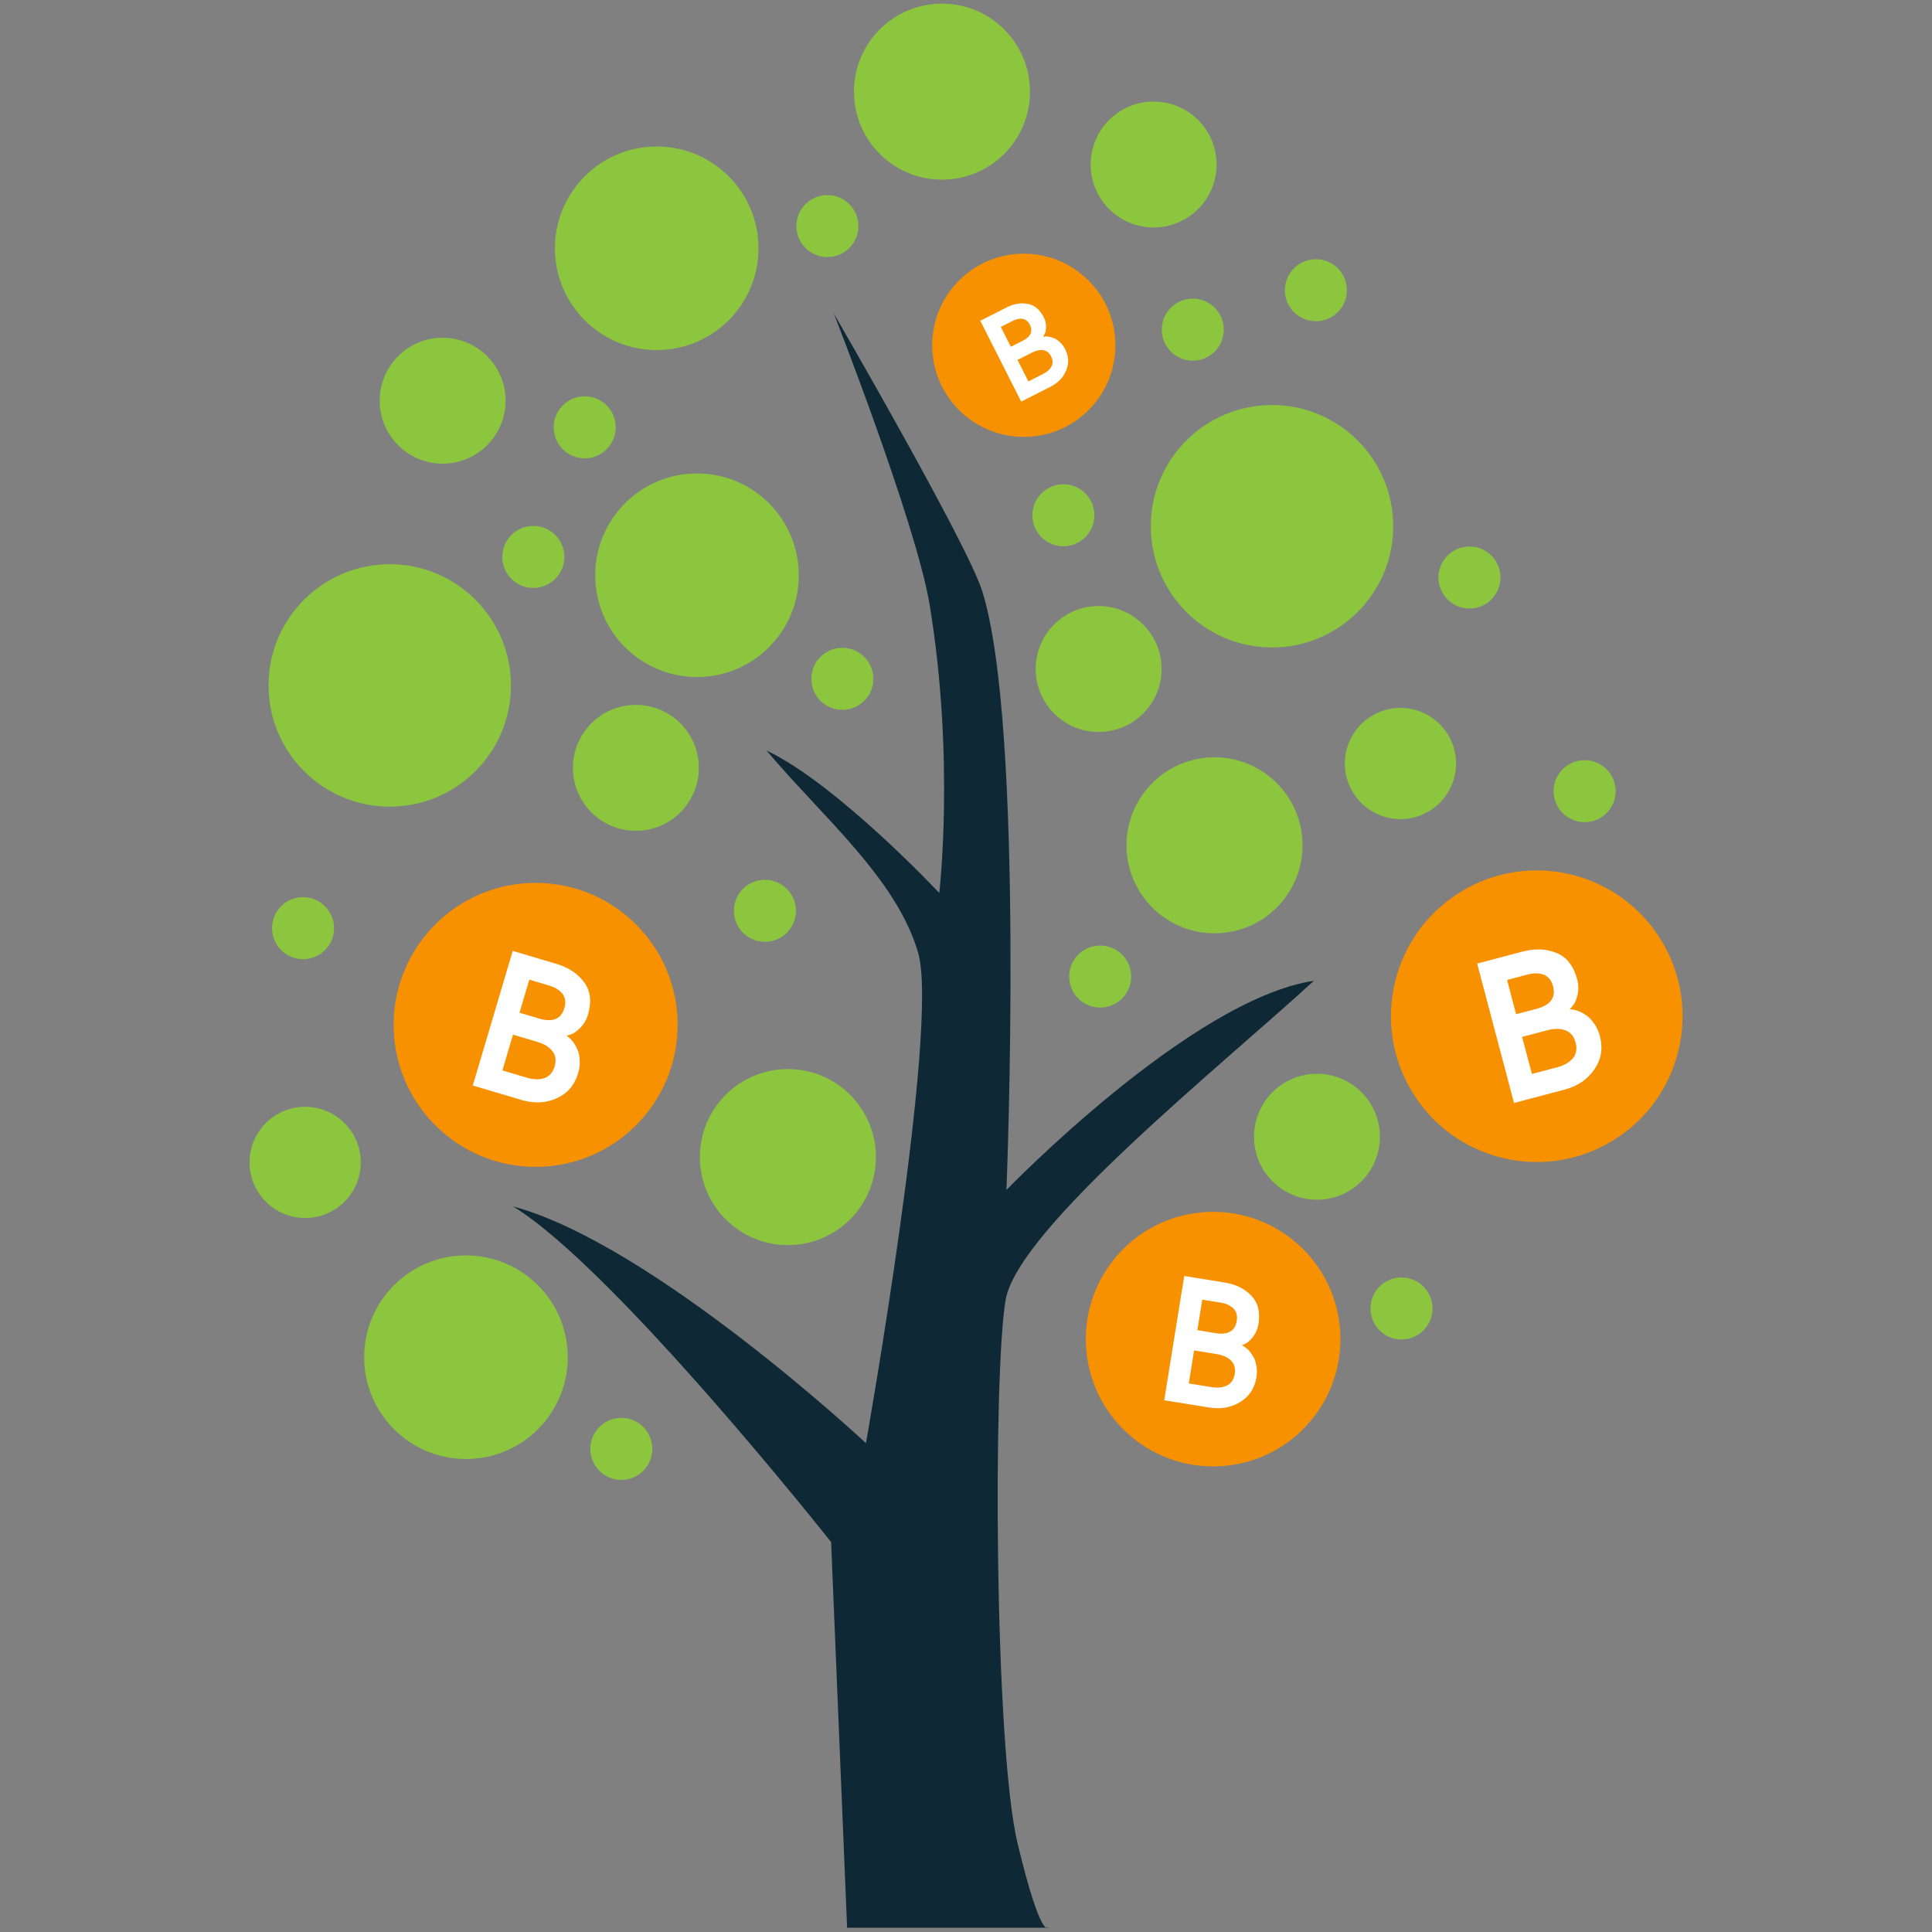 <?xml version="1.0" encoding="UTF-8" standalone="no"?><!DOCTYPE svg PUBLIC "-//W3C//DTD SVG 1.1//EN" "http://www.w3.org/Graphics/SVG/1.1/DTD/svg11.dtd"><svg width="100%" height="100%" viewBox="0 0 512 512" version="1.1" xmlns="http://www.w3.org/2000/svg" xmlns:xlink="http://www.w3.org/1999/xlink" xml:space="preserve" style="fill-rule:evenodd;clip-rule:evenodd;stroke-linejoin:round;stroke-miterlimit:2;"><rect x="0" y="0" width="512" height="512" fill="#808080" stroke="none"/><title>StemFund</title><desc>Stemfund is a very easy to use and secure peer to peer lending platform.Through Stemfund an investor will have the opportunity to choose specifically the person he wants to lend money to along with the rate at which he wants to lend his money. On the other side, the borrower will have the opportunity to borrow the funds he needs to consolidate his personal finances or fund his own business.</desc>    <g transform="matrix(6.178,0,0,6.178,65.73,1.96)">        <path d="M25.698,82.374l-0.686,-16.543c0,0 -9.26,-11.709 -13.637,-14.396c5.987,1.614 15.132,10.153 15.132,10.153c0,0 3.165,-17.867 2.236,-21.045c-0.93,-3.178 -4.092,-5.807 -6.502,-8.666c3.02,1.429 7.411,6.109 7.411,6.109c0,0 0.676,-5.784 -0.417,-12.378c-0.573,-3.459 -4.105,-12.473 -4.105,-12.473c0,0 5.693,9.816 6.352,11.87c1.859,5.799 1.052,25.72 1.052,25.72c0,0 7.907,-8.178 13.187,-8.971c-3.881,3.571 -12.67,10.6 -13.219,13.671c-0.548,3.071 -0.489,19.183 0.509,23.333c0.998,4.15 1.316,3.616 1.316,3.616l-8.629,0Z" style="fill:rgb(14,41,53);"/>        <g transform="matrix(0.889,-0.115,0.115,0.889,-34.133,35.757)">            <g transform="matrix(1,0,0,1,67.749,-9.275)">                <circle cx="12.757" cy="43.726" r="6.091" style="fill:rgb(248,145,0);"/>            </g>            <g transform="matrix(8.249,2.448,-2.448,8.249,77.199,36.871)">                <path d="M0.074,0l0,-0.7l0.227,0c0.063,0 0.116,0.016 0.159,0.049c0.043,0.032 0.064,0.082 0.064,0.151c0,0.025 -0.006,0.048 -0.017,0.07c-0.011,0.021 -0.022,0.035 -0.032,0.043c-0.011,0.009 -0.019,0.014 -0.024,0.016c0.003,0.001 0.009,0.003 0.016,0.006c0.007,0.003 0.016,0.008 0.027,0.016c0.011,0.009 0.021,0.019 0.03,0.03c0.01,0.011 0.018,0.027 0.025,0.047c0.008,0.02 0.011,0.042 0.011,0.065c0,0.061 -0.022,0.11 -0.067,0.149c-0.045,0.039 -0.1,0.058 -0.167,0.058l-0.252,0Zm0.248,-0.114c0.035,0 0.063,-0.008 0.084,-0.023c0.021,-0.015 0.032,-0.039 0.032,-0.07c0,-0.031 -0.011,-0.055 -0.032,-0.07c-0.021,-0.015 -0.049,-0.023 -0.084,-0.023l-0.128,0l0,0.186l0.128,0Zm-0.128,-0.3l0.103,0c0.07,0 0.105,-0.029 0.105,-0.086c0,-0.029 -0.01,-0.051 -0.029,-0.065c-0.019,-0.014 -0.045,-0.021 -0.076,-0.021l-0.103,0l0,0.172Z" style="fill:white;fill-rule:nonzero;"/>            </g>        </g>        <g transform="matrix(0.469,-0.443,0.443,0.469,-19.742,34.001)">            <g transform="matrix(1,0,0,1,67.749,-9.275)">                <circle cx="12.757" cy="43.726" r="6.091" style="fill:rgb(248,145,0);"/>            </g>            <g transform="matrix(8.249,2.448,-2.448,8.249,77.199,36.871)">                <path d="M0.074,0l0,-0.7l0.227,0c0.063,0 0.116,0.016 0.159,0.049c0.043,0.032 0.064,0.082 0.064,0.151c0,0.025 -0.006,0.048 -0.017,0.07c-0.011,0.021 -0.022,0.035 -0.032,0.043c-0.011,0.009 -0.019,0.014 -0.024,0.016c0.003,0.001 0.009,0.003 0.016,0.006c0.007,0.003 0.016,0.008 0.027,0.016c0.011,0.009 0.021,0.019 0.03,0.03c0.01,0.011 0.018,0.027 0.025,0.047c0.008,0.02 0.011,0.042 0.011,0.065c0,0.061 -0.022,0.11 -0.067,0.149c-0.045,0.039 -0.1,0.058 -0.167,0.058l-0.252,0Zm0.248,-0.114c0.035,0 0.063,-0.008 0.084,-0.023c0.021,-0.015 0.032,-0.039 0.032,-0.07c0,-0.031 -0.011,-0.055 -0.032,-0.07c-0.021,-0.015 -0.049,-0.023 -0.084,-0.023l-0.128,0l0,0.186l0.128,0Zm-0.128,-0.3l0.103,0c0.07,0 0.105,-0.029 0.105,-0.086c0,-0.029 -0.01,-0.051 -0.029,-0.065c-0.019,-0.014 -0.045,-0.021 -0.076,-0.021l-0.103,0l0,0.172Z" style="fill:white;fill-rule:nonzero;"/>            </g>        </g>        <g transform="matrix(0.877,-0.534,0.534,0.877,-33.719,56.051)">            <g transform="matrix(1,0,0,1,67.749,-9.275)">                <circle cx="12.757" cy="43.726" r="6.091" style="fill:rgb(248,145,0);"/>            </g>            <g transform="matrix(8.249,2.448,-2.448,8.249,77.199,36.871)">                <path d="M0.074,0l0,-0.7l0.227,0c0.063,0 0.116,0.016 0.159,0.049c0.043,0.032 0.064,0.082 0.064,0.151c0,0.025 -0.006,0.048 -0.017,0.07c-0.011,0.021 -0.022,0.035 -0.032,0.043c-0.011,0.009 -0.019,0.014 -0.024,0.016c0.003,0.001 0.009,0.003 0.016,0.006c0.007,0.003 0.016,0.008 0.027,0.016c0.011,0.009 0.021,0.019 0.03,0.03c0.01,0.011 0.018,0.027 0.025,0.047c0.008,0.02 0.011,0.042 0.011,0.065c0,0.061 -0.022,0.11 -0.067,0.149c-0.045,0.039 -0.1,0.058 -0.167,0.058l-0.252,0Zm0.248,-0.114c0.035,0 0.063,-0.008 0.084,-0.023c0.021,-0.015 0.032,-0.039 0.032,-0.07c0,-0.031 -0.011,-0.055 -0.032,-0.07c-0.021,-0.015 -0.049,-0.023 -0.084,-0.023l-0.128,0l0,0.186l0.128,0Zm-0.128,-0.3l0.103,0c0.07,0 0.105,-0.029 0.105,-0.086c0,-0.029 -0.01,-0.051 -0.029,-0.065c-0.019,-0.014 -0.045,-0.021 -0.076,-0.021l-0.103,0l0,0.172Z" style="fill:white;fill-rule:nonzero;"/>            </g>        </g>        <g transform="matrix(1,0,0,1,-68.168,9.194)">            <g transform="matrix(1,0,0,1,67.749,-9.275)">                <circle cx="12.757" cy="43.726" r="6.091" style="fill:rgb(248,145,0);"/>            </g>            <g transform="matrix(8.249,2.448,-2.448,8.249,77.199,36.871)">                <path d="M0.074,0l0,-0.7l0.227,0c0.063,0 0.116,0.016 0.159,0.049c0.043,0.032 0.064,0.082 0.064,0.151c0,0.025 -0.006,0.048 -0.017,0.07c-0.011,0.021 -0.022,0.035 -0.032,0.043c-0.011,0.009 -0.019,0.014 -0.024,0.016c0.003,0.001 0.009,0.003 0.016,0.006c0.007,0.003 0.016,0.008 0.027,0.016c0.011,0.009 0.021,0.019 0.03,0.03c0.01,0.011 0.018,0.027 0.025,0.047c0.008,0.02 0.011,0.042 0.011,0.065c0,0.061 -0.022,0.11 -0.067,0.149c-0.045,0.039 -0.1,0.058 -0.167,0.058l-0.252,0Zm0.248,-0.114c0.035,0 0.063,-0.008 0.084,-0.023c0.021,-0.015 0.032,-0.039 0.032,-0.07c0,-0.031 -0.011,-0.055 -0.032,-0.07c-0.021,-0.015 -0.049,-0.023 -0.084,-0.023l-0.128,0l0,0.186l0.128,0Zm-0.128,-0.3l0.103,0c0.07,0 0.105,-0.029 0.105,-0.086c0,-0.029 -0.01,-0.051 -0.029,-0.065c-0.019,-0.014 -0.045,-0.021 -0.076,-0.021l-0.103,0l0,0.172Z" style="fill:white;fill-rule:nonzero;"/>            </g>        </g>        <g transform="matrix(1.676,0,0,1.676,-42.564,51.804)">            <g transform="matrix(0.65,0,0,0.65,24.706,-31.879)">                <circle cx="17.154" cy="10.977" r="4.008" style="fill:rgb(140,198,63);"/>            </g>            <g transform="matrix(0.65,0,0,0.65,25.737,-23.511)">                <circle cx="17.154" cy="10.977" r="4.008" style="fill:rgb(140,198,63);"/>            </g>            <g transform="matrix(0.774,0,0,0.774,15.746,-22.052)">                <circle cx="17.154" cy="10.977" r="4.008" style="fill:rgb(140,198,63);"/>            </g>            <g transform="matrix(0.774,0,0,0.774,38.327,-26.126)">                <circle cx="17.154" cy="10.977" r="4.008" style="fill:rgb(140,198,63);"/>            </g>            <g transform="matrix(0.562,0,0,0.562,33.517,-34.922)">                <circle cx="17.154" cy="10.977" r="4.008" style="fill:rgb(140,198,63);"/>            </g>            <g transform="matrix(0.562,0,0,0.562,40.492,-15.633)">                <circle cx="17.154" cy="10.977" r="4.008" style="fill:rgb(140,198,63);"/>            </g>            <g transform="matrix(0.562,0,0,0.562,29.573,-7.653)">                <circle cx="17.154" cy="10.977" r="4.008" style="fill:rgb(140,198,63);"/>            </g>            <g transform="matrix(0.355,0,0,0.355,20.769,-5.245)">                <circle cx="17.154" cy="10.977" r="4.008" style="fill:rgb(140,198,63);"/>            </g>            <g transform="matrix(0.355,0,0,0.355,48.802,-15.454)">                <circle cx="17.154" cy="10.977" r="4.008" style="fill:rgb(140,198,63);"/>            </g>            <g transform="matrix(0.402,0,0,0.402,40.271,-18.389)">                <circle cx="17.154" cy="10.977" r="4.008" style="fill:rgb(140,198,63);"/>            </g>            <g transform="matrix(0.402,0,0,0.402,41.678,-31.301)">                <circle cx="17.154" cy="10.977" r="4.008" style="fill:rgb(140,198,63);"/>            </g>            <g transform="matrix(0.402,0,0,0.402,23.481,-25.256)">                <circle cx="17.154" cy="10.977" r="4.008" style="fill:rgb(140,198,63);"/>            </g>            <g transform="matrix(0.402,0,0,0.402,28.427,-15.859)">                <circle cx="17.154" cy="10.977" r="4.008" style="fill:rgb(140,198,63);"/>            </g>            <g transform="matrix(0.402,0,0,0.402,45.859,-6.417)">                <circle cx="17.154" cy="10.977" r="4.008" style="fill:rgb(140,198,63);"/>            </g>            <g transform="matrix(0.198,0,0,0.198,51.522,0.217)">                <circle cx="17.154" cy="10.977" r="4.008" style="fill:rgb(140,198,63);"/>            </g>            <g transform="matrix(0.198,0,0,0.198,56.209,-13.023)">                <circle cx="17.154" cy="10.977" r="4.008" style="fill:rgb(140,198,63);"/>            </g>            <g transform="matrix(0.198,0,0,0.198,53.261,-18.491)">                <circle cx="17.154" cy="10.977" r="4.008" style="fill:rgb(140,198,63);"/>            </g>            <g transform="matrix(0.198,0,0,0.198,49.331,-25.844)">                <circle cx="17.154" cy="10.977" r="4.008" style="fill:rgb(140,198,63);"/>            </g>            <g transform="matrix(0.198,0,0,0.198,46.18,-24.835)">                <circle cx="17.154" cy="10.977" r="4.008" style="fill:rgb(140,198,63);"/>            </g>            <g transform="matrix(0.198,0,0,0.198,42.868,-20.084)">                <circle cx="17.154" cy="10.977" r="4.008" style="fill:rgb(140,198,63);"/>            </g>            <g transform="matrix(0.198,0,0,0.198,36.828,-27.486)">                <circle cx="17.154" cy="10.977" r="4.008" style="fill:rgb(140,198,63);"/>            </g>            <g transform="matrix(0.198,0,0,0.198,30.617,-22.335)">                <circle cx="17.154" cy="10.977" r="4.008" style="fill:rgb(140,198,63);"/>            </g>            <g transform="matrix(0.198,0,0,0.198,29.302,-19.018)">                <circle cx="17.154" cy="10.977" r="4.008" style="fill:rgb(140,198,63);"/>            </g>            <g transform="matrix(0.198,0,0,0.198,37.211,-15.898)">                <circle cx="17.154" cy="10.977" r="4.008" style="fill:rgb(140,198,63);"/>            </g>            <g transform="matrix(0.198,0,0,0.198,35.229,-9.961)">                <circle cx="17.154" cy="10.977" r="4.008" style="fill:rgb(140,198,63);"/>            </g>            <g transform="matrix(0.198,0,0,0.198,23.408,-9.516)">                <circle cx="17.154" cy="10.977" r="4.008" style="fill:rgb(140,198,63);"/>            </g>            <g transform="matrix(0.198,0,0,0.198,43.81,-8.278)">                <circle cx="17.154" cy="10.977" r="4.008" style="fill:rgb(140,198,63);"/>            </g>            <g transform="matrix(0.198,0,0,0.198,31.554,3.811)">                <circle cx="17.154" cy="10.977" r="4.008" style="fill:rgb(140,198,63);"/>            </g>            <g transform="matrix(0.65,0,0,0.65,19.824,-3.497)">                <circle cx="17.154" cy="10.977" r="4.008" style="fill:rgb(140,198,63);"/>            </g>        </g>    </g></svg>